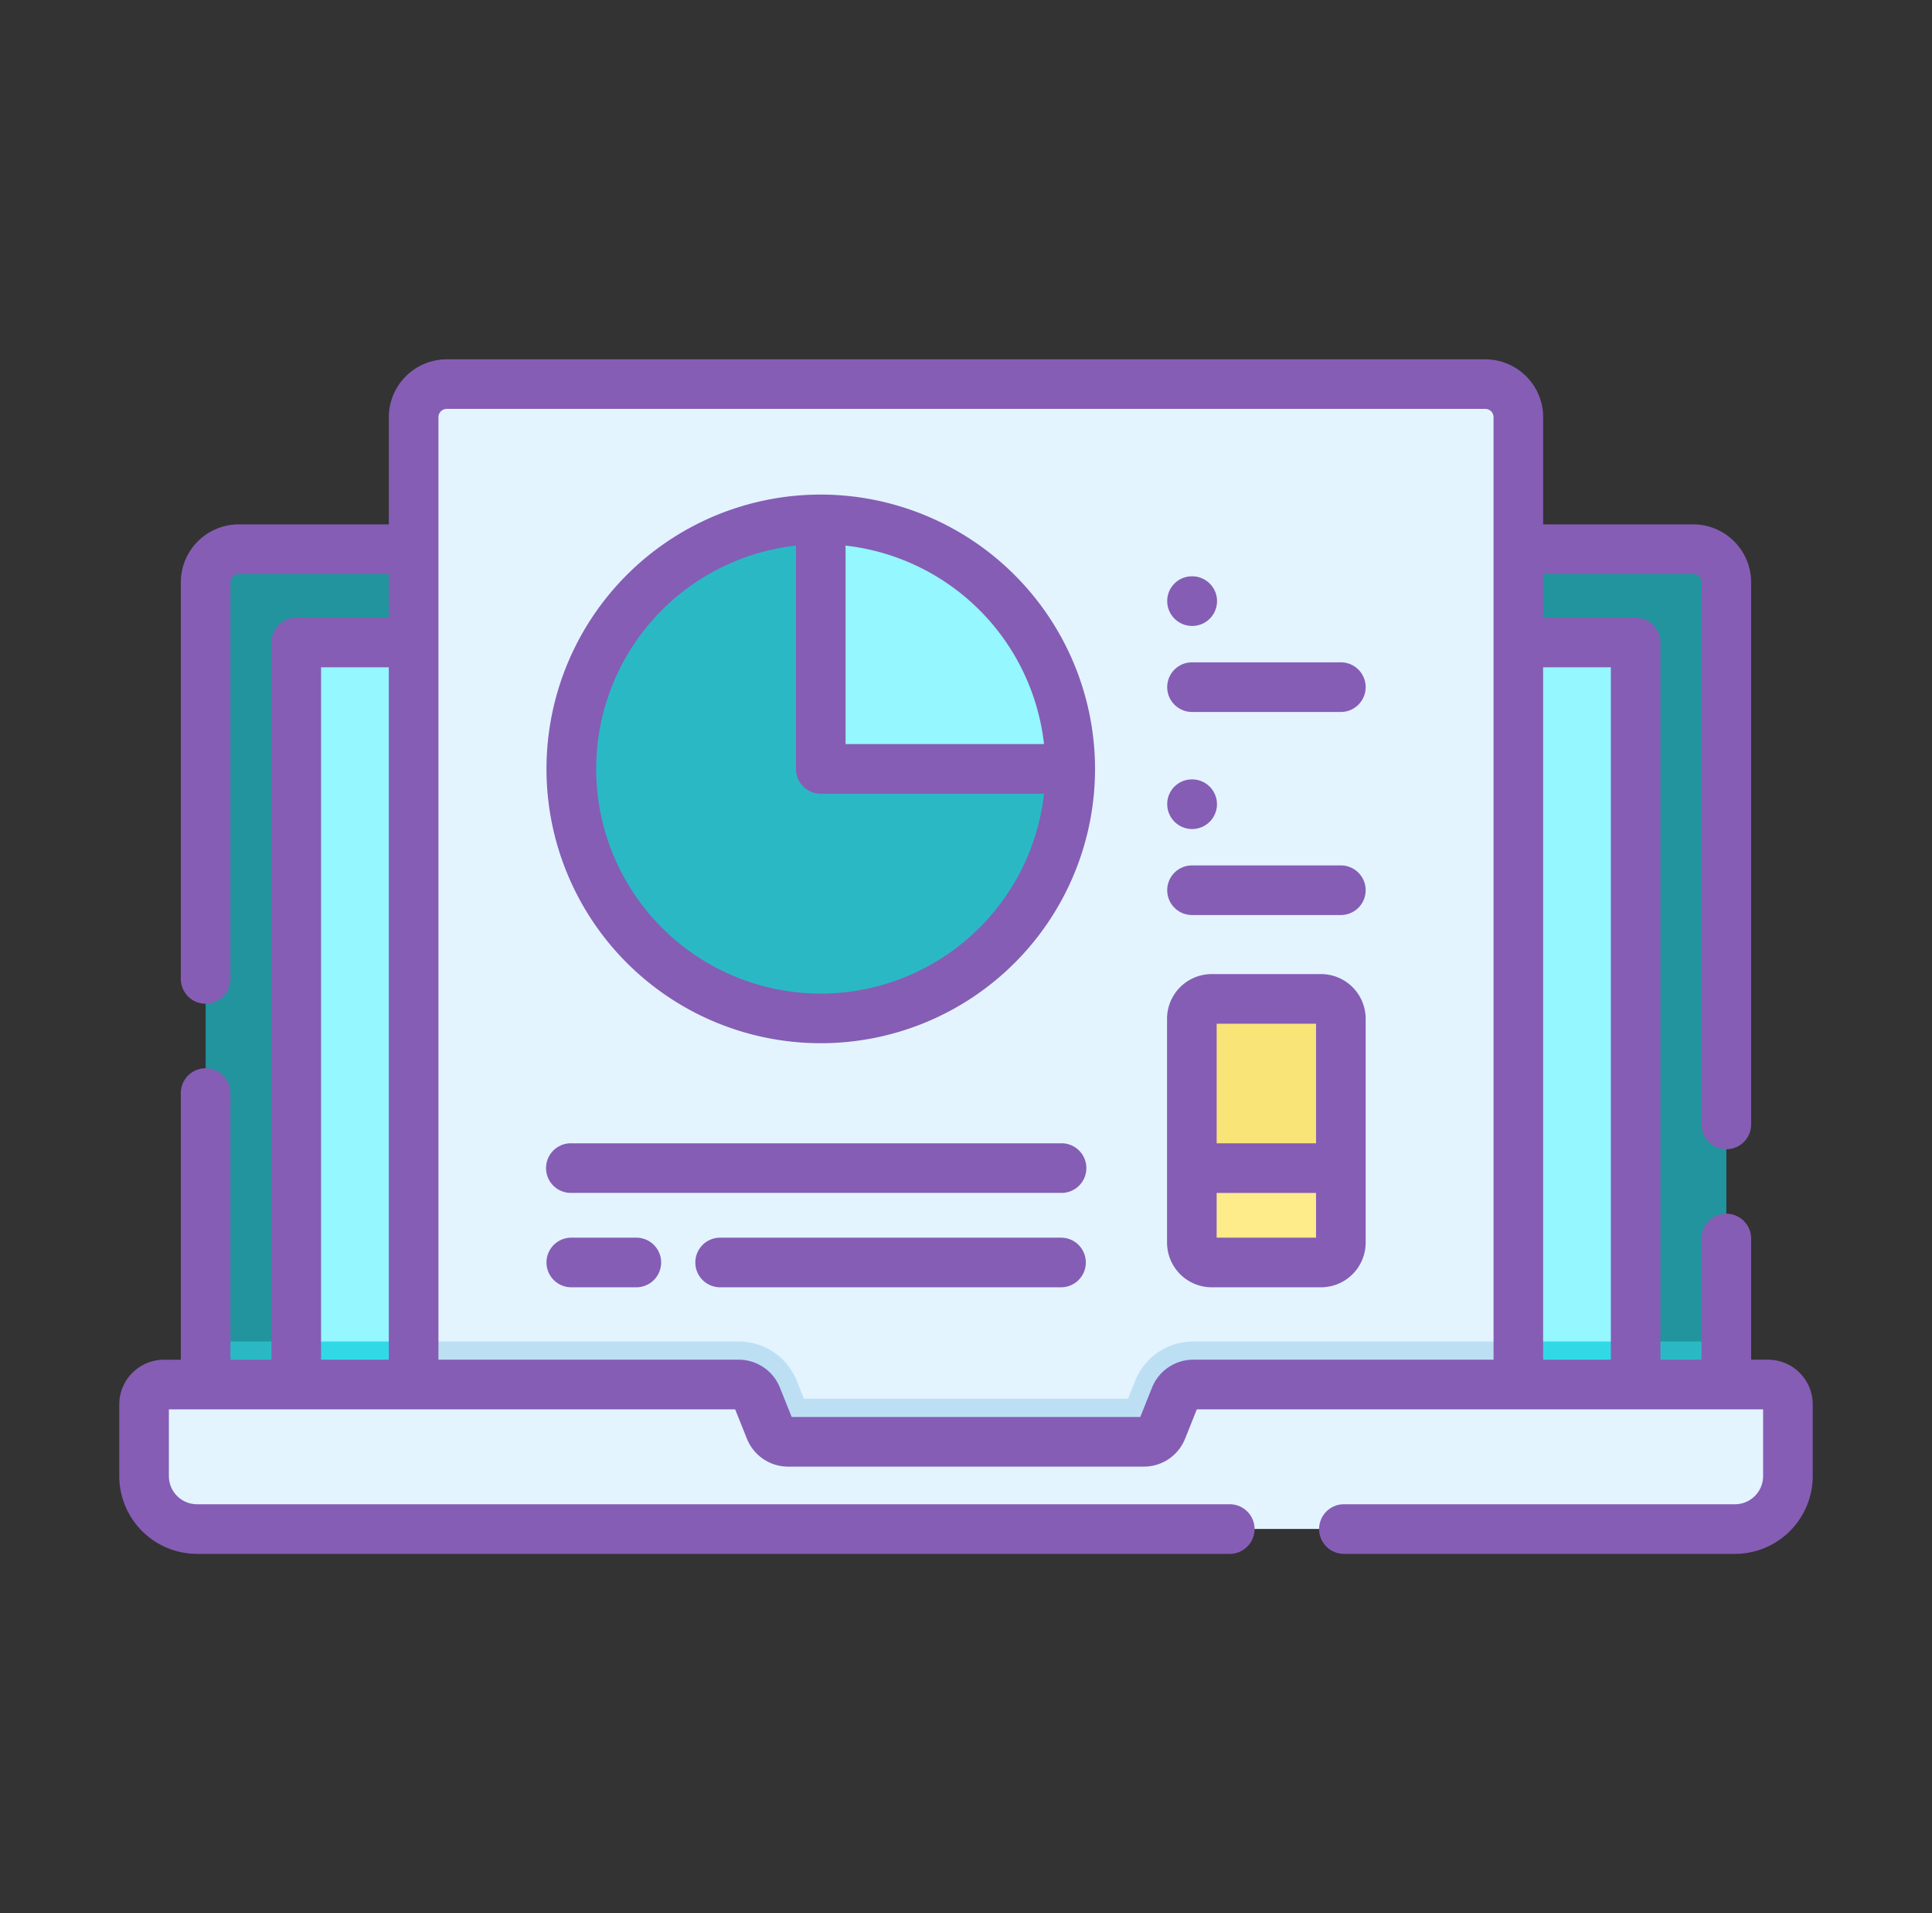<svg xmlns="http://www.w3.org/2000/svg" width="201" height="199" viewBox="0 0 201 199">
  <rect x="0" y="0" width="201" height="199" fill="#333333" stroke="none"/>
  <g id="Grupo_59820" data-name="Grupo 59820" transform="translate(-379.659 -3522.413)">
    <rect id="Rectángulo_6365" data-name="Rectángulo 6365" width="201" height="199" transform="translate(379.659 3522.413)" fill="none"/>
    <g id="Grupo_59821" data-name="Grupo 59821">
      <path id="Trazado_108343" data-name="Trazado 108343" d="M559.265,3582.977v93.879H401.052v-93.879a3.442,3.442,0,0,1,3.441-3.441H555.824A3.442,3.442,0,0,1,559.265,3582.977Z" fill="#21949d"/>
      <path id="Trazado_108344" data-name="Trazado 108344" d="M559.265,3661.956v14.9H401.052v-14.9h55.443a6.51,6.51,0,0,1,6.07,4.109l.739,1.848h33.709l.739-1.848a6.512,6.512,0,0,1,6.071-4.109Z" fill="#2ab9c4"/>
      <path id="Trazado_108345" data-name="Trazado 108345" d="M410.488,3589.243H549.829v87.613H410.488Z" fill="#95f7ff"/>
      <path id="Trazado_108346" data-name="Trazado 108346" d="M549.829,3661.956v14.9H410.488v-14.9h46.007a6.51,6.51,0,0,1,6.07,4.109l.739,1.848h33.709l.739-1.848a6.512,6.512,0,0,1,6.071-4.109Z" fill="#31d9e7"/>
      <path id="Trazado_108347" data-name="Trazado 108347" d="M537.624,3565.806v111.05H422.693v-111.05a3.443,3.443,0,0,1,3.441-3.441H534.183A3.443,3.443,0,0,1,537.624,3565.806Z" fill="#e3f4ff"/>
      <path id="Trazado_108348" data-name="Trazado 108348" d="M537.624,3661.956v14.9H422.693v-14.9h33.8a6.51,6.51,0,0,1,6.07,4.109l.739,1.848h33.709l.739-1.848a6.512,6.512,0,0,1,6.071-4.109Z" fill="#bddff4"/>
      <path id="Trazado_108349" data-name="Trazado 108349" d="M565.669,3668.492v7.462a5.506,5.506,0,0,1-5.506,5.5H400.154a5.506,5.506,0,0,1-5.506-5.5v-7.462a2.065,2.065,0,0,1,2.065-2.064h59.78a2.064,2.064,0,0,1,1.917,1.3l1.344,3.362a2.066,2.066,0,0,0,1.918,1.3h36.973a2.067,2.067,0,0,0,1.918-1.3l1.344-3.362a2.064,2.064,0,0,1,1.917-1.3H563.6A2.065,2.065,0,0,1,565.669,3668.492Z" fill="#e3f4ff"/>
      <path id="Trazado_108350" data-name="Trazado 108350" d="M491,3602.394a25.953,25.953,0,1,1-25.956-25.955A25.954,25.954,0,0,1,491,3602.394Z" fill="#2ab9c4"/>
      <path id="Trazado_108351" data-name="Trazado 108351" d="M491,3602.394H465.047v-25.955A25.956,25.956,0,0,1,491,3602.394Z" fill="#95f7ff"/>
      <path id="Trazado_108352" data-name="Trazado 108352" d="M517.093,3653.736H505.722a2.064,2.064,0,0,1-2.065-2.065v-23.289a2.063,2.063,0,0,1,2.065-2.064h11.371a2.064,2.064,0,0,1,2.065,2.064v23.289A2.064,2.064,0,0,1,517.093,3653.736Z" fill="#f9e478"/>
      <path id="Trazado_108353" data-name="Trazado 108353" d="M517.093,3653.736H505.722a2.064,2.064,0,0,1-2.065-2.065v-7.753h15.5v7.753A2.064,2.064,0,0,1,517.093,3653.736Z" fill="#feeb8a"/>
      <path id="Trazado_108354" data-name="Trazado 108354" d="M563.6,3663.847h-1.758v-12.6a2.581,2.581,0,1,0-5.162,0v12.6h-4.271v-74.6a2.582,2.582,0,0,0-2.581-2.581h-9.627v-4.545h15.619a.861.861,0,0,1,.86.861v56.394a2.581,2.581,0,0,0,5.162,0v-56.394a6.029,6.029,0,0,0-6.022-6.022H540.205v-11.149a6.029,6.029,0,0,0-6.022-6.021H426.134a6.029,6.029,0,0,0-6.022,6.021v11.149H404.493a6.029,6.029,0,0,0-6.022,6.022v41.255a2.581,2.581,0,1,0,5.162,0v-41.255a.862.862,0,0,1,.86-.861h15.619v4.545h-9.627a2.582,2.582,0,0,0-2.581,2.581v74.606h-4.271v-27.737a2.581,2.581,0,0,0-5.162,0v27.737h-1.758a4.65,4.65,0,0,0-4.645,4.646v7.461a8.1,8.1,0,0,0,8.086,8.087H507.6a2.581,2.581,0,0,0,0-5.162H400.154a2.929,2.929,0,0,1-2.925-2.925v-6.945h58.915l1.215,3.036a4.622,4.622,0,0,0,4.313,2.921h36.974a4.621,4.621,0,0,0,4.312-2.919l1.215-3.038h58.915v6.945a2.929,2.929,0,0,1-2.925,2.925H519.477a2.581,2.581,0,0,0,0,5.162h40.686a8.1,8.1,0,0,0,8.087-8.087v-7.461A4.652,4.652,0,0,0,563.6,3663.847Zm-16.353-72.024v72.025h-7.046v-72.025Zm-134.185,0h7.046v72.025h-7.046Zm90.758,72.024a4.624,4.624,0,0,0-4.314,2.921l-1.215,3.038H462.022l-1.215-3.038a4.624,4.624,0,0,0-4.314-2.921H425.274v-98.041a.861.861,0,0,1,.86-.86H534.183a.861.861,0,0,1,.86.86v98.041Z" fill="#855db5"/>
      <path id="Trazado_108355" data-name="Trazado 108355" d="M465.047,3573.858a28.535,28.535,0,1,0,28.537,28.536A28.567,28.567,0,0,0,465.047,3573.858Zm23.23,25.956H467.628v-20.648A23.414,23.414,0,0,1,488.277,3599.814Zm-23.23,25.953a23.372,23.372,0,0,1-2.58-46.6v23.228a2.58,2.58,0,0,0,2.58,2.581h23.23A23.406,23.406,0,0,1,465.047,3625.767Z" fill="#855db5"/>
      <path id="Trazado_108356" data-name="Trazado 108356" d="M519.158,3591.309H503.673a2.581,2.581,0,0,0,0,5.162h15.485a2.581,2.581,0,1,0,0-5.162Z" fill="#855db5"/>
      <path id="Trazado_108357" data-name="Trazado 108357" d="M503.675,3587.524h.014a2.581,2.581,0,0,0,.013-5.162h-.046a2.566,2.566,0,0,0-2.563,2.568A2.593,2.593,0,0,0,503.675,3587.524Z" fill="#855db5"/>
      <path id="Trazado_108358" data-name="Trazado 108358" d="M519.158,3612.433H503.673a2.58,2.58,0,0,0,0,5.161h15.485a2.58,2.58,0,1,0,0-5.161Z" fill="#855db5"/>
      <path id="Trazado_108359" data-name="Trazado 108359" d="M503.688,3608.648a2.581,2.581,0,1,0,0-5.162h-.032a2.566,2.566,0,0,0-2.563,2.581A2.594,2.594,0,0,0,503.688,3608.648Z" fill="#855db5"/>
      <path id="Trazado_108360" data-name="Trazado 108360" d="M490.045,3641.338H439.1a2.581,2.581,0,1,0,0,5.161h50.949a2.581,2.581,0,1,0,0-5.161Z" fill="#855db5"/>
      <path id="Trazado_108361" data-name="Trazado 108361" d="M490.045,3651.155H454.58a2.581,2.581,0,0,0,0,5.162h35.465a2.581,2.581,0,1,0,0-5.162Z" fill="#855db5"/>
      <path id="Trazado_108362" data-name="Trazado 108362" d="M445.862,3651.155h-6.768a2.581,2.581,0,0,0,0,5.162h6.768a2.581,2.581,0,1,0,0-5.162Z" fill="#855db5"/>
      <path id="Trazado_108363" data-name="Trazado 108363" d="M517.093,3623.737H505.72a4.651,4.651,0,0,0-4.645,4.645v23.289a4.651,4.651,0,0,0,4.645,4.646h11.373a4.652,4.652,0,0,0,4.646-4.646v-23.289A4.651,4.651,0,0,0,517.093,3623.737Zm-.516,5.162v12.439h-10.34V3628.9Zm-10.34,22.256V3646.5h10.34v4.656Z" fill="#855db5"/>
    </g>
  </g>
</svg>

